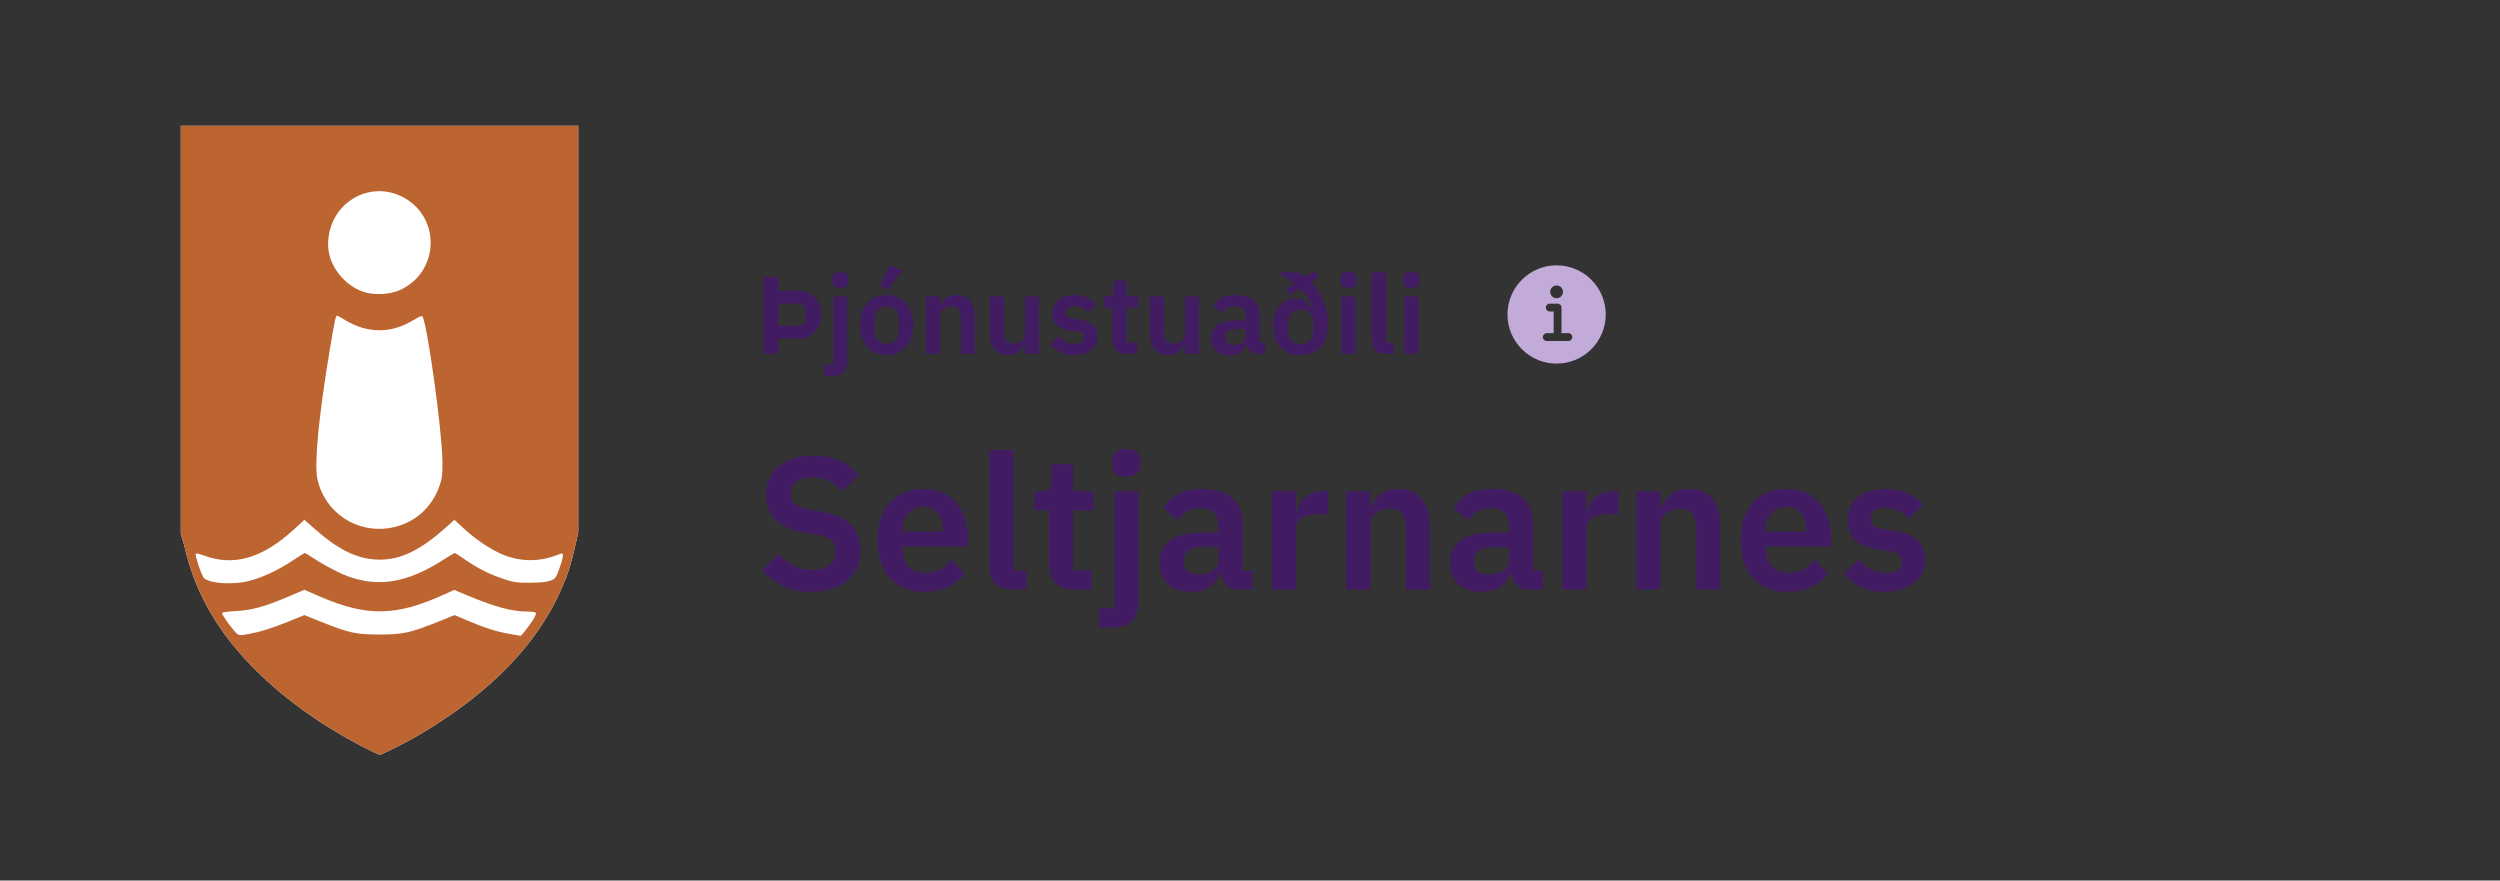 <svg width="318" height="112" viewBox="0 0 318 112" fill="none" xmlns="http://www.w3.org/2000/svg">
<rect x="0" y="0" width="318" height="112" fill="#333333" stroke="none"/>
<g clip-path="url(#clip0_2491:57905)">
<path d="M45.876 94.847C40.828 92.205 36.352 89.01 32.713 85.425C27.826 80.626 24.847 75.503 23.485 69.578L23 67.9V16H73.552V67.731L73.174 69.389C72.622 71.829 72.325 72.78 71.523 74.654C68.45 81.839 62.444 88.06 53.385 93.432C51.774 94.389 48.559 96.007 48.283 96C48.168 95.993 47.083 95.481 45.876 94.847Z" fill="white"/>
<path d="M45.876 94.847C40.828 92.205 36.352 89.01 32.713 85.425C27.826 80.626 24.847 75.503 23.485 69.578L23 67.9V16H73.552V67.731L73.174 69.389C72.622 71.829 72.325 72.78 71.523 74.654C68.45 81.839 62.444 88.06 53.385 93.432C51.774 94.389 48.559 96.007 48.283 96C48.168 95.993 47.083 95.481 45.876 94.847ZM31.708 80.632C33.117 80.376 34.559 79.918 36.791 79.021L38.712 78.24L40.882 79.109C44.447 80.531 45.297 80.713 48.323 80.713C51.282 80.706 52.199 80.504 55.899 79.015L57.82 78.24L59.108 78.785C61.581 79.837 63.037 80.316 64.641 80.599L66.259 80.882L66.744 80.302C67.56 79.325 68.281 78.138 68.166 77.956C68.106 77.862 67.573 77.781 66.98 77.781C65.106 77.781 63.017 77.215 59.505 75.759L57.773 75.038L56.465 75.631C50.379 78.401 46.672 78.462 40.693 75.88L38.712 75.024L36.649 75.901C33.67 77.174 32.012 77.626 29.969 77.727C29.019 77.774 28.237 77.889 28.237 77.977C28.237 78.179 29.14 79.493 29.794 80.235C30.36 80.882 30.34 80.875 31.708 80.632ZM31.715 73.892C33.367 73.474 35.483 72.47 37.283 71.263C38.031 70.758 38.705 70.347 38.772 70.347C38.84 70.347 39.217 70.562 39.601 70.832C40.707 71.587 42.917 72.787 43.935 73.184C48.006 74.782 51.74 74.189 56.391 71.203C57.126 70.731 57.78 70.347 57.847 70.347C57.914 70.347 58.44 70.677 59.013 71.081C60.611 72.207 62.093 72.975 63.853 73.575C65.308 74.074 65.639 74.128 67.398 74.121C68.692 74.114 69.562 74.034 70.013 73.858C70.64 73.622 70.721 73.514 71.139 72.355C71.692 70.832 71.746 70.252 71.321 70.434C69.049 71.385 66.805 71.506 64.608 70.791C62.983 70.266 60.752 68.85 59.013 67.239L57.8 66.121L56.735 67.078C53.553 69.936 50.986 71.196 48.337 71.189C45.587 71.182 43.18 70.05 40.033 67.28L38.718 66.121L37.404 67.327C33.387 71.021 29.727 72.079 25.925 70.657C25.42 70.468 24.961 70.36 24.907 70.421C24.753 70.576 25.676 73.319 25.966 73.555C26.795 74.243 29.659 74.411 31.715 73.892ZM49.766 67.125C52.677 66.586 54.956 64.597 55.926 61.739C56.236 60.829 56.297 60.304 56.277 58.652C56.236 54.682 54.255 40.548 53.695 40.204C53.621 40.157 53.115 40.386 52.583 40.717C49.779 42.442 46.759 42.442 43.908 40.717C43.383 40.4 42.917 40.144 42.87 40.144C42.702 40.144 42.58 40.71 41.92 44.66C40.552 52.856 39.959 59.01 40.363 60.89C41.306 65.224 45.378 67.934 49.766 67.125ZM50.891 36.888C56.041 34.522 56.081 27.324 50.965 24.931C48.485 23.771 45.634 24.284 43.672 26.245C42.001 27.917 41.313 30.606 42.001 32.783C42.607 34.704 44.239 36.41 46.133 37.09C47.481 37.582 49.584 37.488 50.891 36.888Z" fill="#BD6531"/>
</g>
<path d="M97.148 45V35.228H98.996V37.006H101.544C101.992 37.006 102.393 37.081 102.748 37.23C103.112 37.379 103.42 37.589 103.672 37.86C103.924 38.121 104.115 38.439 104.246 38.812C104.377 39.176 104.442 39.582 104.442 40.03C104.442 40.478 104.377 40.889 104.246 41.262C104.115 41.635 103.924 41.957 103.672 42.228C103.42 42.489 103.112 42.695 102.748 42.844C102.393 42.993 101.992 43.068 101.544 43.068H98.996V45H97.148ZM98.996 41.444H101.376C101.731 41.444 102.011 41.351 102.216 41.164C102.421 40.977 102.524 40.707 102.524 40.352V39.708C102.524 39.353 102.421 39.083 102.216 38.896C102.011 38.709 101.731 38.616 101.376 38.616H98.996V41.444ZM106.005 37.692H107.797V45.882C107.797 46.498 107.643 46.969 107.335 47.296C107.027 47.632 106.537 47.8 105.865 47.8H104.885V46.372H106.005V37.692ZM106.901 36.628C106.527 36.628 106.257 36.544 106.089 36.376C105.93 36.208 105.851 35.993 105.851 35.732V35.452C105.851 35.191 105.93 34.976 106.089 34.808C106.257 34.64 106.527 34.556 106.901 34.556C107.265 34.556 107.531 34.64 107.699 34.808C107.867 34.976 107.951 35.191 107.951 35.452V35.732C107.951 35.993 107.867 36.208 107.699 36.376C107.531 36.544 107.265 36.628 106.901 36.628ZM112.772 45.168C112.249 45.168 111.778 45.079 111.358 44.902C110.947 44.725 110.593 44.468 110.294 44.132C110.005 43.796 109.781 43.395 109.622 42.928C109.463 42.452 109.384 41.92 109.384 41.332C109.384 40.744 109.463 40.217 109.622 39.75C109.781 39.283 110.005 38.887 110.294 38.56C110.593 38.224 110.947 37.967 111.358 37.79C111.778 37.613 112.249 37.524 112.772 37.524C113.295 37.524 113.766 37.613 114.186 37.79C114.606 37.967 114.961 38.224 115.25 38.56C115.549 38.887 115.777 39.283 115.936 39.75C116.095 40.217 116.174 40.744 116.174 41.332C116.174 41.92 116.095 42.452 115.936 42.928C115.777 43.395 115.549 43.796 115.25 44.132C114.961 44.468 114.606 44.725 114.186 44.902C113.766 45.079 113.295 45.168 112.772 45.168ZM112.772 43.726C113.248 43.726 113.621 43.581 113.892 43.292C114.163 43.003 114.298 42.578 114.298 42.018V40.66C114.298 40.109 114.163 39.689 113.892 39.4C113.621 39.111 113.248 38.966 112.772 38.966C112.305 38.966 111.937 39.111 111.666 39.4C111.395 39.689 111.26 40.109 111.26 40.66V42.018C111.26 42.578 111.395 43.003 111.666 43.292C111.937 43.581 112.305 43.726 112.772 43.726ZM112.968 36.866L111.89 36.348L113.22 33.73L114.732 34.472L112.968 36.866ZM117.763 45V37.692H119.555V38.91H119.625C119.774 38.518 120.007 38.191 120.325 37.93C120.651 37.659 121.099 37.524 121.669 37.524C122.425 37.524 123.003 37.771 123.405 38.266C123.806 38.761 124.007 39.465 124.007 40.38V45H122.215V40.562C122.215 40.039 122.121 39.647 121.935 39.386C121.748 39.125 121.44 38.994 121.011 38.994C120.824 38.994 120.642 39.022 120.465 39.078C120.297 39.125 120.143 39.199 120.003 39.302C119.872 39.395 119.765 39.517 119.681 39.666C119.597 39.806 119.555 39.974 119.555 40.17V45H117.763ZM130.361 43.782H130.291C130.226 43.969 130.137 44.146 130.025 44.314C129.922 44.473 129.787 44.617 129.619 44.748C129.46 44.879 129.264 44.981 129.031 45.056C128.807 45.131 128.546 45.168 128.247 45.168C127.491 45.168 126.912 44.921 126.511 44.426C126.11 43.931 125.909 43.227 125.909 42.312V37.692H127.701V42.13C127.701 42.634 127.799 43.021 127.995 43.292C128.191 43.553 128.504 43.684 128.933 43.684C129.11 43.684 129.283 43.661 129.451 43.614C129.628 43.567 129.782 43.497 129.913 43.404C130.044 43.301 130.151 43.18 130.235 43.04C130.319 42.891 130.361 42.718 130.361 42.522V37.692H132.153V45H130.361V43.782ZM136.618 45.168C135.918 45.168 135.33 45.051 134.854 44.818C134.378 44.575 133.958 44.244 133.594 43.824L134.686 42.76C134.956 43.068 135.25 43.311 135.568 43.488C135.894 43.665 136.268 43.754 136.688 43.754C137.117 43.754 137.425 43.679 137.612 43.53C137.808 43.381 137.906 43.175 137.906 42.914C137.906 42.699 137.836 42.531 137.696 42.41C137.565 42.279 137.336 42.191 137.01 42.144L136.282 42.046C135.488 41.943 134.882 41.719 134.462 41.374C134.051 41.019 133.846 40.506 133.846 39.834C133.846 39.479 133.911 39.162 134.042 38.882C134.172 38.593 134.359 38.35 134.602 38.154C134.844 37.949 135.134 37.795 135.47 37.692C135.815 37.58 136.198 37.524 136.618 37.524C136.972 37.524 137.285 37.552 137.556 37.608C137.836 37.655 138.088 37.729 138.312 37.832C138.536 37.925 138.741 38.047 138.928 38.196C139.114 38.336 139.296 38.495 139.474 38.672L138.424 39.722C138.209 39.498 137.952 39.311 137.654 39.162C137.355 39.013 137.028 38.938 136.674 38.938C136.282 38.938 135.997 39.008 135.82 39.148C135.652 39.288 135.568 39.47 135.568 39.694C135.568 39.937 135.638 40.123 135.778 40.254C135.927 40.375 136.174 40.464 136.52 40.52L137.262 40.618C138.839 40.842 139.628 41.561 139.628 42.774C139.628 43.129 139.553 43.455 139.404 43.754C139.264 44.043 139.063 44.295 138.802 44.51C138.54 44.715 138.223 44.879 137.85 45C137.486 45.112 137.075 45.168 136.618 45.168ZM143.382 45C142.766 45 142.295 44.841 141.968 44.524C141.651 44.197 141.492 43.735 141.492 43.138V39.12H140.414V37.692H140.974C141.245 37.692 141.427 37.631 141.52 37.51C141.623 37.379 141.674 37.188 141.674 36.936V35.69H143.284V37.692H144.782V39.12H143.284V43.572H144.67V45H143.382ZM150.705 43.782H150.635C150.569 43.969 150.481 44.146 150.369 44.314C150.266 44.473 150.131 44.617 149.963 44.748C149.804 44.879 149.608 44.981 149.375 45.056C149.151 45.131 148.889 45.168 148.591 45.168C147.835 45.168 147.256 44.921 146.855 44.426C146.453 43.931 146.253 43.227 146.253 42.312V37.692H148.045V42.13C148.045 42.634 148.143 43.021 148.339 43.292C148.535 43.553 148.847 43.684 149.277 43.684C149.454 43.684 149.627 43.661 149.795 43.614C149.972 43.567 150.126 43.497 150.257 43.404C150.387 43.301 150.495 43.18 150.579 43.04C150.663 42.891 150.705 42.718 150.705 42.522V37.692H152.497V45H150.705V43.782ZM159.943 45C159.551 45 159.239 44.888 159.005 44.664C158.781 44.431 158.641 44.123 158.585 43.74H158.501C158.38 44.216 158.133 44.575 157.759 44.818C157.386 45.051 156.924 45.168 156.373 45.168C155.627 45.168 155.053 44.972 154.651 44.58C154.25 44.188 154.049 43.665 154.049 43.012C154.049 42.256 154.32 41.696 154.861 41.332C155.403 40.959 156.173 40.772 157.171 40.772H158.417V40.24C158.417 39.829 158.31 39.512 158.095 39.288C157.881 39.064 157.535 38.952 157.059 38.952C156.639 38.952 156.299 39.045 156.037 39.232C155.785 39.409 155.571 39.624 155.393 39.876L154.329 38.924C154.6 38.504 154.959 38.168 155.407 37.916C155.855 37.655 156.448 37.524 157.185 37.524C158.175 37.524 158.926 37.748 159.439 38.196C159.953 38.644 160.209 39.288 160.209 40.128V43.572H160.937V45H159.943ZM156.975 43.866C157.377 43.866 157.717 43.777 157.997 43.6C158.277 43.423 158.417 43.161 158.417 42.816V41.85H157.269C156.336 41.85 155.869 42.149 155.869 42.746V42.984C155.869 43.283 155.963 43.507 156.149 43.656C156.345 43.796 156.621 43.866 156.975 43.866ZM167.806 35.214L166.77 35.886C167.414 36.558 167.932 37.333 168.324 38.21C168.716 39.087 168.912 40.063 168.912 41.136C168.912 41.827 168.828 42.429 168.66 42.942C168.492 43.446 168.254 43.866 167.946 44.202C167.647 44.529 167.288 44.771 166.868 44.93C166.448 45.089 165.981 45.168 165.468 45.168C164.917 45.168 164.422 45.084 163.984 44.916C163.554 44.739 163.186 44.491 162.878 44.174C162.579 43.857 162.35 43.469 162.192 43.012C162.033 42.555 161.954 42.046 161.954 41.486C161.954 40.963 162.019 40.487 162.15 40.058C162.29 39.629 162.486 39.26 162.738 38.952C162.99 38.644 163.293 38.406 163.648 38.238C164.012 38.07 164.413 37.986 164.852 37.986C165.356 37.986 165.776 38.112 166.112 38.364C166.457 38.607 166.728 38.938 166.924 39.358L167.008 39.316C166.896 38.84 166.695 38.387 166.406 37.958C166.126 37.529 165.785 37.118 165.384 36.726L164.18 37.482L163.536 36.712L164.628 36.054C164.301 35.783 163.956 35.531 163.592 35.298C163.237 35.065 162.878 34.845 162.514 34.64H165.244C165.374 34.715 165.5 34.803 165.622 34.906C165.743 34.999 165.869 35.097 166 35.2L167.176 34.458L167.806 35.214ZM165.44 43.796C165.934 43.796 166.326 43.637 166.616 43.32C166.905 43.003 167.05 42.559 167.05 41.99V41.178C167.05 40.609 166.905 40.165 166.616 39.848C166.326 39.531 165.934 39.372 165.44 39.372C164.936 39.372 164.539 39.531 164.25 39.848C163.96 40.165 163.816 40.609 163.816 41.178V41.99C163.816 42.559 163.96 43.003 164.25 43.32C164.539 43.637 164.936 43.796 165.44 43.796ZM171.528 36.628C171.154 36.628 170.884 36.544 170.716 36.376C170.557 36.208 170.478 35.993 170.478 35.732V35.452C170.478 35.191 170.557 34.976 170.716 34.808C170.884 34.64 171.154 34.556 171.528 34.556C171.892 34.556 172.158 34.64 172.326 34.808C172.494 34.976 172.578 35.191 172.578 35.452V35.732C172.578 35.993 172.494 36.208 172.326 36.376C172.158 36.544 171.892 36.628 171.528 36.628ZM170.632 37.692H172.424V45H170.632V37.692ZM176.293 45C175.677 45 175.224 44.846 174.935 44.538C174.646 44.23 174.501 43.796 174.501 43.236V34.64H176.293V43.572H177.259V45H176.293ZM179.512 36.628C179.139 36.628 178.868 36.544 178.7 36.376C178.541 36.208 178.462 35.993 178.462 35.732V35.452C178.462 35.191 178.541 34.976 178.7 34.808C178.868 34.64 179.139 34.556 179.512 34.556C179.876 34.556 180.142 34.64 180.31 34.808C180.478 34.976 180.562 35.191 180.562 35.452V35.732C180.562 35.993 180.478 36.208 180.31 36.376C180.142 36.544 179.876 36.628 179.512 36.628ZM178.616 37.692H180.408V45H178.616V37.692Z" fill="#421C63"/>
<path d="M198 33.75C194.554 33.75 191.75 36.554 191.75 40C191.75 43.446 194.554 46.25 198 46.25C201.446 46.25 204.25 43.446 204.25 40C204.25 36.554 201.446 33.75 198 33.75ZM198 36.312C198.449 36.312 198.812 36.676 198.812 37.125C198.812 37.574 198.449 37.938 198 37.938C197.551 37.938 197.188 37.574 197.188 37.125C197.188 36.676 197.551 36.312 198 36.312ZM199.5 43.375H196.75C196.474 43.375 196.25 43.151 196.25 42.875C196.25 42.599 196.474 42.375 196.75 42.375H197.625V39.625H197.125C196.849 39.625 196.625 39.401 196.625 39.125C196.625 38.849 196.849 38.625 197.125 38.625H198.125C198.401 38.625 198.625 38.849 198.625 39.125V42.375H199.5C199.776 42.375 200 42.599 200 42.875C200 43.151 199.776 43.375 199.5 43.375Z" fill="#C3ABD9"/>
<path d="M103.176 75.288C101.736 75.288 100.512 75.032 99.504 74.52C98.512 74.008 97.656 73.336 96.936 72.504L99.072 70.44C99.648 71.112 100.288 71.624 100.992 71.976C101.712 72.328 102.504 72.504 103.368 72.504C104.344 72.504 105.08 72.296 105.576 71.88C106.072 71.448 106.32 70.872 106.32 70.152C106.32 69.592 106.16 69.136 105.84 68.784C105.52 68.432 104.92 68.176 104.04 68.016L102.456 67.776C99.112 67.248 97.44 65.624 97.44 62.904C97.44 62.152 97.576 61.472 97.848 60.864C98.136 60.256 98.544 59.736 99.072 59.304C99.6 58.872 100.232 58.544 100.968 58.32C101.72 58.08 102.568 57.96 103.512 57.96C104.776 57.96 105.88 58.168 106.824 58.584C107.768 59 108.576 59.616 109.248 60.432L107.088 62.472C106.672 61.96 106.168 61.544 105.576 61.224C104.984 60.904 104.24 60.744 103.344 60.744C102.432 60.744 101.744 60.92 101.28 61.272C100.832 61.608 100.608 62.088 100.608 62.712C100.608 63.352 100.792 63.824 101.16 64.128C101.528 64.432 102.12 64.656 102.936 64.8L104.496 65.088C106.192 65.392 107.44 65.936 108.24 66.72C109.056 67.488 109.464 68.568 109.464 69.96C109.464 70.76 109.32 71.488 109.032 72.144C108.76 72.784 108.352 73.344 107.808 73.824C107.28 74.288 106.624 74.648 105.84 74.904C105.072 75.16 104.184 75.288 103.176 75.288ZM117.512 75.288C116.584 75.288 115.752 75.136 115.016 74.832C114.296 74.512 113.68 74.072 113.168 73.512C112.672 72.936 112.288 72.248 112.016 71.448C111.744 70.632 111.608 69.72 111.608 68.712C111.608 67.72 111.736 66.824 111.992 66.024C112.264 65.224 112.648 64.544 113.144 63.984C113.64 63.408 114.248 62.968 114.968 62.664C115.688 62.344 116.504 62.184 117.416 62.184C118.392 62.184 119.24 62.352 119.96 62.688C120.68 63.024 121.272 63.48 121.736 64.056C122.2 64.632 122.544 65.304 122.768 66.072C123.008 66.824 123.128 67.632 123.128 68.496V69.504H114.8V69.816C114.8 70.728 115.056 71.464 115.568 72.024C116.08 72.568 116.84 72.84 117.848 72.84C118.616 72.84 119.24 72.68 119.72 72.36C120.216 72.04 120.656 71.632 121.04 71.136L122.696 72.984C122.184 73.704 121.48 74.272 120.584 74.688C119.704 75.088 118.68 75.288 117.512 75.288ZM117.464 64.488C116.648 64.488 116 64.76 115.52 65.304C115.04 65.848 114.8 66.552 114.8 67.416V67.608H119.936V67.392C119.936 66.528 119.72 65.832 119.288 65.304C118.872 64.76 118.264 64.488 117.464 64.488ZM128.903 75C127.847 75 127.071 74.736 126.575 74.208C126.079 73.68 125.831 72.936 125.831 71.976V57.24H128.903V72.552H130.559V75H128.903ZM136.68 75C135.624 75 134.816 74.728 134.256 74.184C133.712 73.624 133.44 72.832 133.44 71.808V64.92H131.592V62.472H132.552C133.016 62.472 133.328 62.368 133.488 62.16C133.664 61.936 133.752 61.608 133.752 61.176V59.04H136.512V62.472H139.08V64.92H136.512V72.552H138.888V75H136.68ZM141.745 62.472H144.817V76.512C144.817 77.568 144.553 78.376 144.025 78.936C143.497 79.512 142.657 79.8 141.505 79.8H139.825V77.352H141.745V62.472ZM143.281 60.648C142.641 60.648 142.177 60.504 141.889 60.216C141.617 59.928 141.481 59.56 141.481 59.112V58.632C141.481 58.184 141.617 57.816 141.889 57.528C142.177 57.24 142.641 57.096 143.281 57.096C143.905 57.096 144.361 57.24 144.649 57.528C144.937 57.816 145.081 58.184 145.081 58.632V59.112C145.081 59.56 144.937 59.928 144.649 60.216C144.361 60.504 143.905 60.648 143.281 60.648ZM157.594 75C156.922 75 156.386 74.808 155.986 74.424C155.602 74.024 155.362 73.496 155.266 72.84H155.122C154.914 73.656 154.49 74.272 153.85 74.688C153.21 75.088 152.418 75.288 151.474 75.288C150.194 75.288 149.21 74.952 148.522 74.28C147.834 73.608 147.49 72.712 147.49 71.592C147.49 70.296 147.954 69.336 148.882 68.712C149.81 68.072 151.13 67.752 152.842 67.752H154.978V66.84C154.978 66.136 154.794 65.592 154.426 65.208C154.058 64.824 153.466 64.632 152.65 64.632C151.93 64.632 151.346 64.792 150.898 65.112C150.466 65.416 150.098 65.784 149.794 66.216L147.97 64.584C148.434 63.864 149.05 63.288 149.818 62.856C150.586 62.408 151.602 62.184 152.866 62.184C154.562 62.184 155.85 62.568 156.73 63.336C157.61 64.104 158.05 65.208 158.05 66.648V72.552H159.298V75H157.594ZM152.506 73.056C153.194 73.056 153.778 72.904 154.258 72.6C154.738 72.296 154.978 71.848 154.978 71.256V69.6H153.01C151.41 69.6 150.61 70.112 150.61 71.136V71.544C150.61 72.056 150.77 72.44 151.09 72.696C151.426 72.936 151.898 73.056 152.506 73.056ZM161.784 75V62.472H164.856V65.064H164.976C165.056 64.728 165.176 64.408 165.336 64.104C165.512 63.784 165.736 63.504 166.008 63.264C166.28 63.024 166.6 62.832 166.968 62.688C167.352 62.544 167.792 62.472 168.288 62.472H168.96V65.376H168C166.96 65.376 166.176 65.528 165.648 65.832C165.12 66.136 164.856 66.632 164.856 67.32V75H161.784ZM171.206 75V62.472H174.278V64.56H174.398C174.654 63.888 175.054 63.328 175.598 62.88C176.158 62.416 176.926 62.184 177.902 62.184C179.198 62.184 180.19 62.608 180.878 63.456C181.566 64.304 181.91 65.512 181.91 67.08V75H178.838V67.392C178.838 66.496 178.678 65.824 178.358 65.376C178.038 64.928 177.51 64.704 176.774 64.704C176.454 64.704 176.142 64.752 175.838 64.848C175.55 64.928 175.286 65.056 175.046 65.232C174.822 65.392 174.638 65.6 174.494 65.856C174.35 66.096 174.278 66.384 174.278 66.72V75H171.206ZM194.531 75C193.859 75 193.323 74.808 192.923 74.424C192.539 74.024 192.299 73.496 192.203 72.84H192.059C191.851 73.656 191.427 74.272 190.787 74.688C190.147 75.088 189.355 75.288 188.411 75.288C187.131 75.288 186.147 74.952 185.459 74.28C184.771 73.608 184.427 72.712 184.427 71.592C184.427 70.296 184.891 69.336 185.819 68.712C186.747 68.072 188.067 67.752 189.779 67.752H191.915V66.84C191.915 66.136 191.731 65.592 191.363 65.208C190.995 64.824 190.403 64.632 189.587 64.632C188.867 64.632 188.283 64.792 187.835 65.112C187.403 65.416 187.035 65.784 186.731 66.216L184.907 64.584C185.371 63.864 185.987 63.288 186.755 62.856C187.523 62.408 188.539 62.184 189.803 62.184C191.499 62.184 192.787 62.568 193.667 63.336C194.547 64.104 194.987 65.208 194.987 66.648V72.552H196.235V75H194.531ZM189.443 73.056C190.131 73.056 190.715 72.904 191.195 72.6C191.675 72.296 191.915 71.848 191.915 71.256V69.6H189.947C188.347 69.6 187.547 70.112 187.547 71.136V71.544C187.547 72.056 187.707 72.44 188.027 72.696C188.363 72.936 188.835 73.056 189.443 73.056ZM198.721 75V62.472H201.793V65.064H201.913C201.993 64.728 202.113 64.408 202.273 64.104C202.449 63.784 202.673 63.504 202.945 63.264C203.217 63.024 203.537 62.832 203.905 62.688C204.289 62.544 204.729 62.472 205.225 62.472H205.897V65.376H204.937C203.897 65.376 203.113 65.528 202.585 65.832C202.057 66.136 201.793 66.632 201.793 67.32V75H198.721ZM208.143 75V62.472H211.215V64.56H211.335C211.591 63.888 211.991 63.328 212.535 62.88C213.095 62.416 213.863 62.184 214.839 62.184C216.135 62.184 217.127 62.608 217.815 63.456C218.503 64.304 218.847 65.512 218.847 67.08V75H215.775V67.392C215.775 66.496 215.615 65.824 215.295 65.376C214.975 64.928 214.447 64.704 213.711 64.704C213.391 64.704 213.079 64.752 212.775 64.848C212.487 64.928 212.223 65.056 211.983 65.232C211.759 65.392 211.575 65.6 211.431 65.856C211.287 66.096 211.215 66.384 211.215 66.72V75H208.143ZM227.317 75.288C226.389 75.288 225.557 75.136 224.821 74.832C224.101 74.512 223.485 74.072 222.973 73.512C222.477 72.936 222.093 72.248 221.821 71.448C221.549 70.632 221.413 69.72 221.413 68.712C221.413 67.72 221.541 66.824 221.797 66.024C222.069 65.224 222.453 64.544 222.949 63.984C223.445 63.408 224.053 62.968 224.773 62.664C225.493 62.344 226.309 62.184 227.221 62.184C228.197 62.184 229.045 62.352 229.765 62.688C230.485 63.024 231.077 63.48 231.541 64.056C232.005 64.632 232.349 65.304 232.573 66.072C232.813 66.824 232.933 67.632 232.933 68.496V69.504H224.605V69.816C224.605 70.728 224.861 71.464 225.373 72.024C225.885 72.568 226.645 72.84 227.653 72.84C228.421 72.84 229.045 72.68 229.525 72.36C230.021 72.04 230.461 71.632 230.845 71.136L232.501 72.984C231.989 73.704 231.285 74.272 230.389 74.688C229.509 75.088 228.485 75.288 227.317 75.288ZM227.269 64.488C226.453 64.488 225.805 64.76 225.325 65.304C224.845 65.848 224.605 66.552 224.605 67.416V67.608H229.741V67.392C229.741 66.528 229.525 65.832 229.093 65.304C228.677 64.76 228.069 64.488 227.269 64.488ZM239.739 75.288C238.539 75.288 237.531 75.088 236.715 74.688C235.899 74.272 235.179 73.704 234.555 72.984L236.427 71.16C236.891 71.688 237.395 72.104 237.939 72.408C238.499 72.712 239.139 72.864 239.859 72.864C240.595 72.864 241.123 72.736 241.443 72.48C241.779 72.224 241.947 71.872 241.947 71.424C241.947 71.056 241.827 70.768 241.587 70.56C241.363 70.336 240.971 70.184 240.411 70.104L239.163 69.936C237.803 69.76 236.763 69.376 236.043 68.784C235.339 68.176 234.987 67.296 234.987 66.144C234.987 65.536 235.099 64.992 235.323 64.512C235.547 64.016 235.867 63.6 236.283 63.264C236.699 62.912 237.195 62.648 237.771 62.472C238.363 62.28 239.019 62.184 239.739 62.184C240.347 62.184 240.883 62.232 241.347 62.328C241.827 62.408 242.259 62.536 242.643 62.712C243.027 62.872 243.379 63.08 243.699 63.336C244.019 63.576 244.331 63.848 244.635 64.152L242.835 65.952C242.467 65.568 242.027 65.248 241.515 64.992C241.003 64.736 240.443 64.608 239.835 64.608C239.163 64.608 238.675 64.728 238.371 64.968C238.083 65.208 237.939 65.52 237.939 65.904C237.939 66.32 238.059 66.64 238.299 66.864C238.555 67.072 238.979 67.224 239.571 67.32L240.843 67.488C243.547 67.872 244.899 69.104 244.899 71.184C244.899 71.792 244.771 72.352 244.515 72.864C244.275 73.36 243.931 73.792 243.483 74.16C243.035 74.512 242.491 74.792 241.851 75C241.227 75.192 240.523 75.288 239.739 75.288Z" fill="#421C63"/>
<defs>
<clipPath id="clip0_2491:57905">
<rect width="80" height="80" fill="white" transform="translate(8 16)"/>
</clipPath>
</defs>
</svg>
